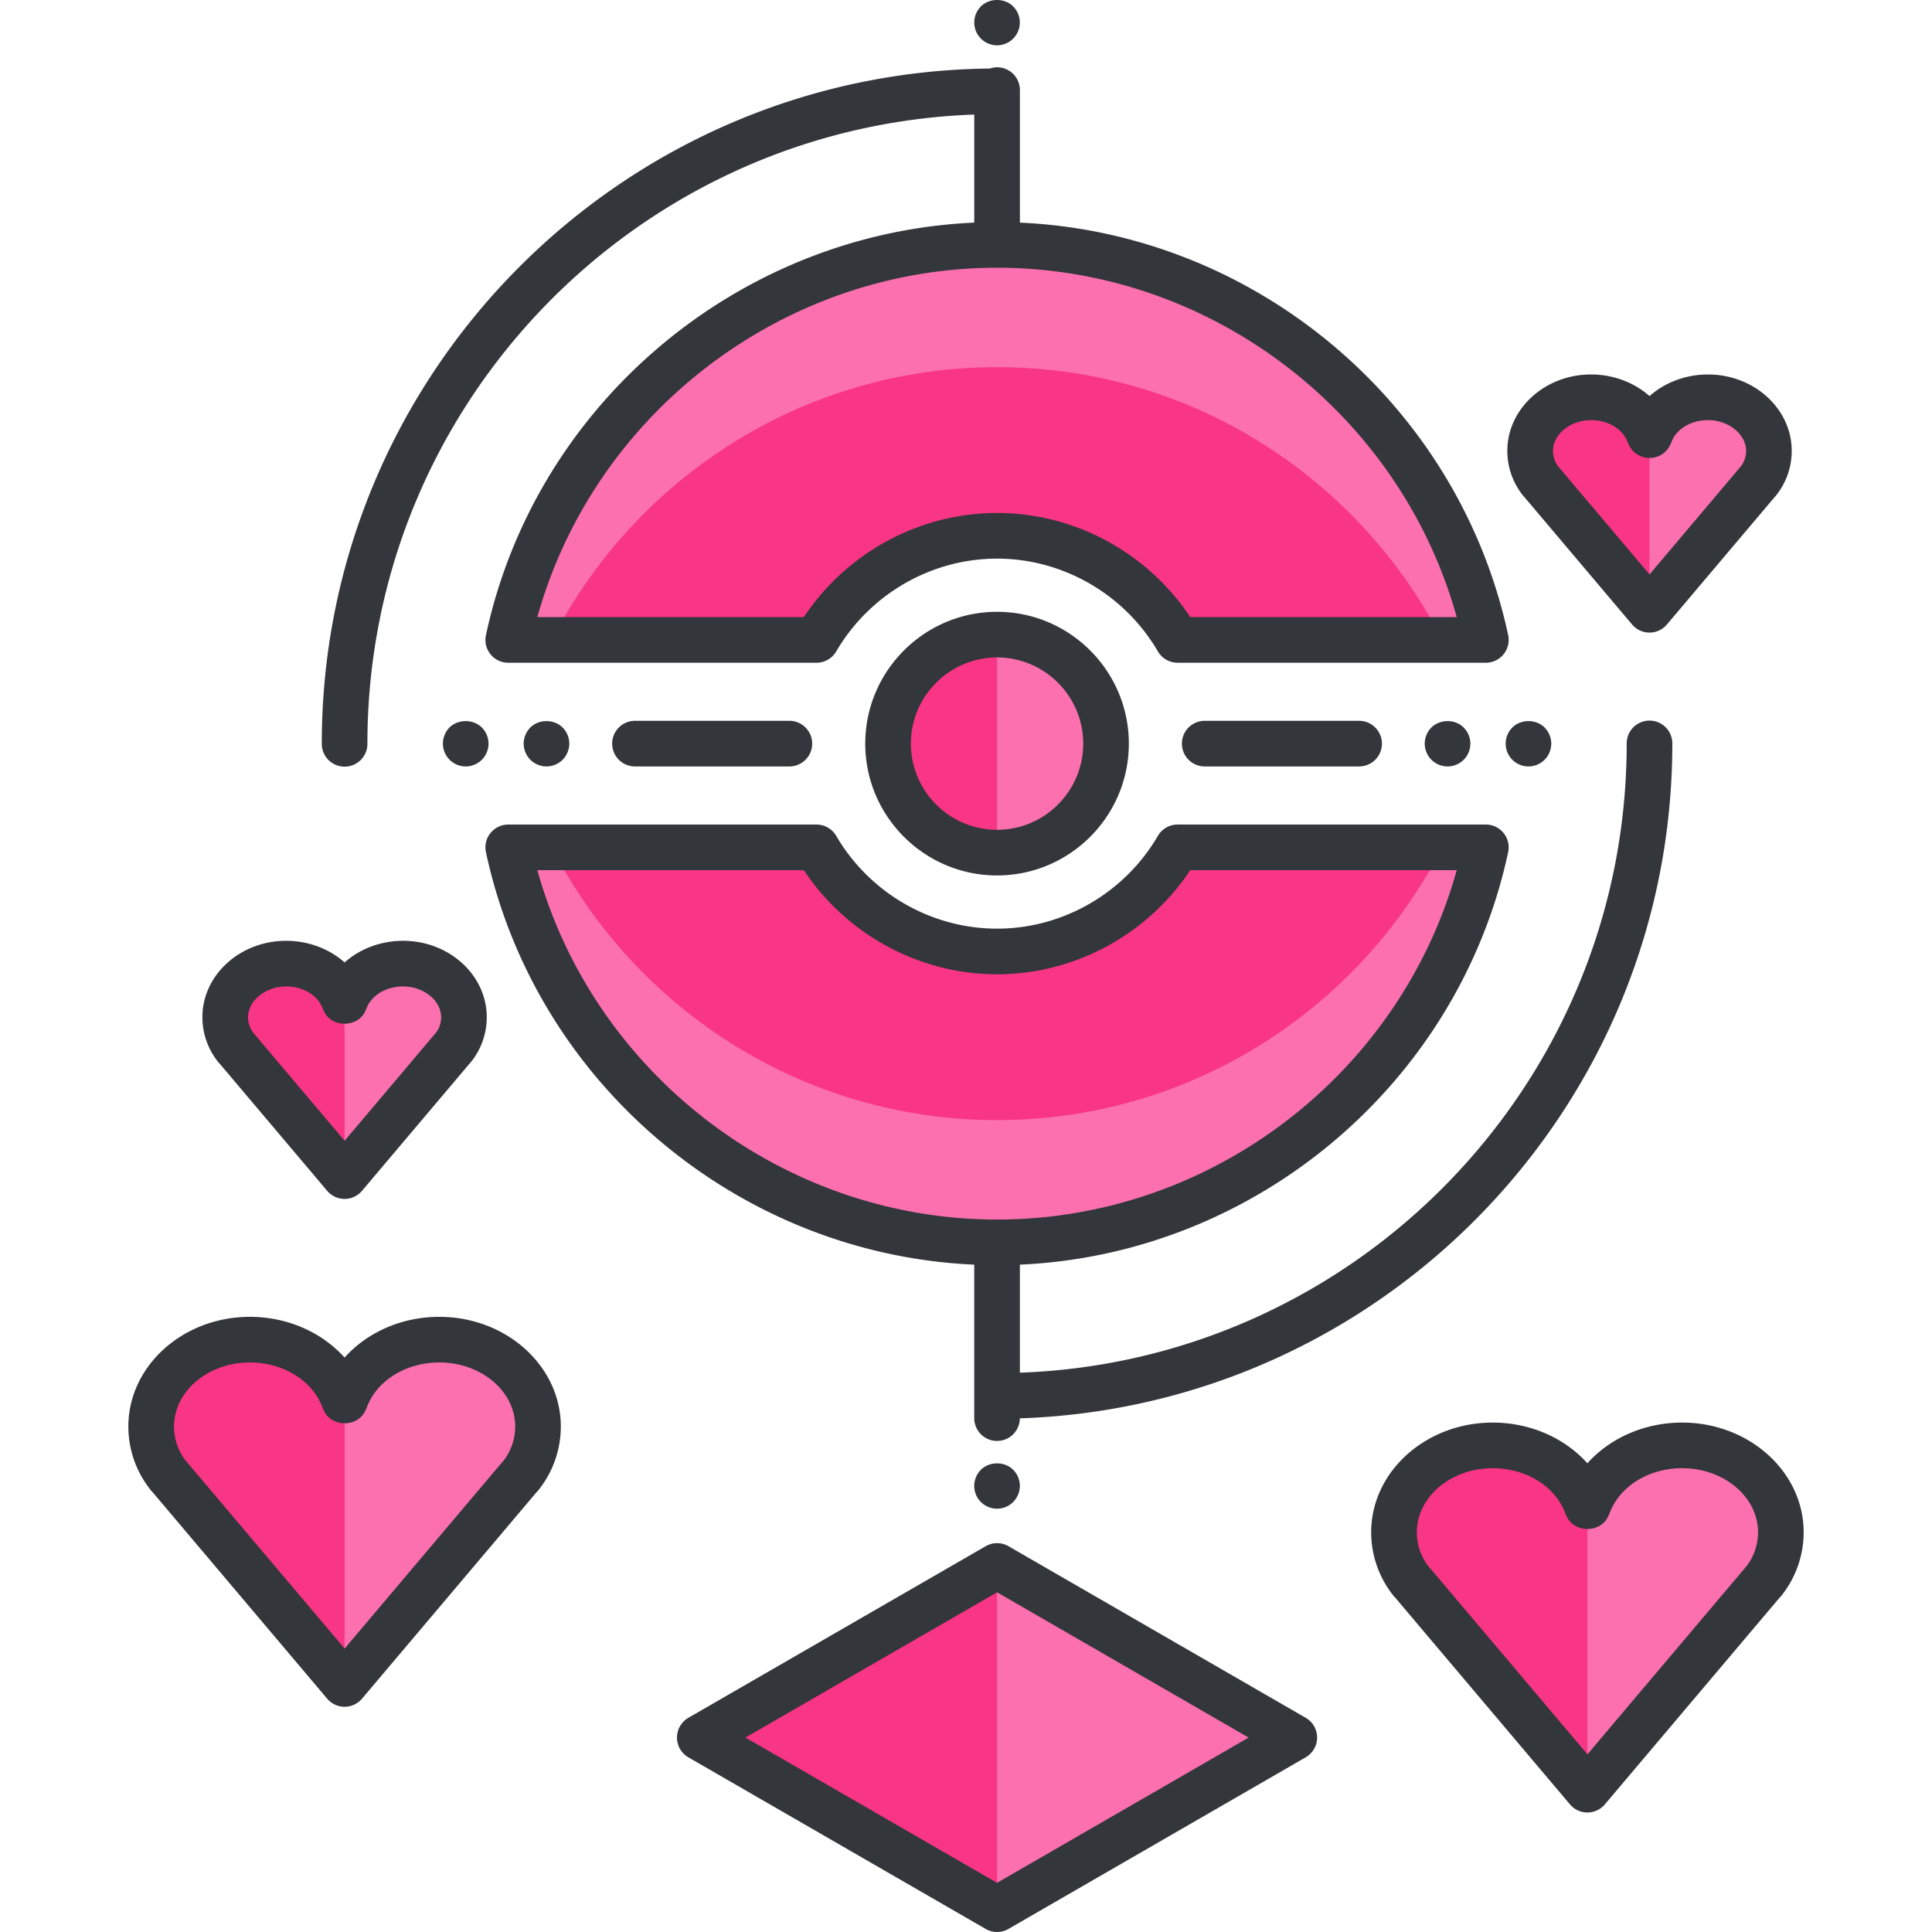 <?xml version="1.0" standalone="no"?><!DOCTYPE svg PUBLIC "-//W3C//DTD SVG 1.1//EN" "http://www.w3.org/Graphics/SVG/1.1/DTD/svg11.dtd"><svg t="1564563135109" class="icon" viewBox="0 0 1024 1024" version="1.1" xmlns="http://www.w3.org/2000/svg" p-id="4321" xmlns:xlink="http://www.w3.org/1999/xlink" width="200" height="200"><defs><style type="text/css"></style></defs><path d="M370.908 920.939v0.016l157.558 90.944 157.534-90.944v-0.016l-157.534-90.944z" fill="#F93585" p-id="4322"></path><path d="M528.466 1011.899l157.534-90.944v-0.016l-157.534-90.944" fill="#FC70B0" p-id="4323"></path><path d="M528.466 1023.992c-2.088 0-4.176-0.54-6.046-1.62l-157.558-90.944a12.109 12.109 0 0 1 0-20.96l157.558-90.944a12.093 12.093 0 0 1 12.093 0l157.534 90.944a12.093 12.093 0 0 1 0 20.944l-157.534 90.96a12.085 12.085 0 0 1-6.046 1.62z m-133.373-103.053l133.373 76.998 133.349-76.981-133.349-76.998-133.373 76.981z" fill="#33363A" p-id="4324"></path><path d="M624.151 449.127c-19.227 32.924-54.876 55.174-95.685 55.174-40.825 0-76.457-22.25-95.701-55.174H269.378c25.644 119.475 132.051 209.347 259.088 209.347 127.021 0 233.427-89.864 259.063-209.347H624.151z" fill="#FC70B0" p-id="4325"></path><path d="M528.466 504.293c-40.825 0-76.457-22.25-95.701-55.174H292.508c43.928 85.72 133.188 144.563 235.959 144.563 102.771 0 192.014-58.843 235.934-144.563H624.151c-19.227 32.932-54.868 55.174-95.685 55.174z" fill="#F93585" p-id="4326"></path><path d="M432.765 339.165c19.243-32.932 54.876-55.182 95.701-55.182 40.817 0 76.457 22.25 95.685 55.182h163.379c-25.636-119.483-132.043-209.355-259.063-209.355-127.037 0-233.443 89.864-259.088 209.355h163.387z" fill="#FC70B0" p-id="4327"></path><path d="M528.466 283.982c40.817 0 76.457 22.25 95.685 55.182h140.242C720.48 253.436 631.237 194.602 528.466 194.602c-102.771 0-192.022 58.834-235.959 144.563h140.258c19.243-32.932 54.876-55.182 95.701-55.182z" fill="#F93585" p-id="4328"></path><path d="M528.458 394.138m-57.762 0a57.762 57.762 0 1 0 115.524 0 57.762 57.762 0 1 0-115.524 0Z" fill="#F93585" p-id="4329"></path><path d="M528.466 336.367a57.762 57.762 0 0 1 57.754 57.77 57.754 57.754 0 0 1-57.754 57.77" fill="#FC70B0" p-id="4330"></path><path d="M528.466 464.001c-38.519 0-69.863-31.344-69.863-69.863s31.344-69.863 69.863-69.863c38.511 0 69.847 31.344 69.847 69.863s-31.336 69.863-69.847 69.863z m0-115.541c-25.185 0-45.678 20.493-45.678 45.678s20.493 45.678 45.678 45.678c25.177 0 45.662-20.493 45.662-45.678s-20.485-45.678-45.662-45.678zM418.278 406.23H336.662a12.093 12.093 0 1 1 0-24.185h81.617a12.093 12.093 0 1 1 0 24.185zM289.654 406.23a12.117 12.117 0 0 1-12.093-12.093c0-3.144 1.29-6.288 3.539-8.545 4.442-4.515 12.584-4.515 17.091 0 2.257 2.257 3.547 5.401 3.547 8.545s-1.29 6.288-3.547 8.545c-2.249 2.257-5.393 3.547-8.537 3.547zM246.838 406.23a12.109 12.109 0 0 1-12.093-12.093c0-3.144 1.29-6.288 3.475-8.545 4.587-4.515 12.576-4.515 17.171 0 2.257 2.257 3.539 5.401 3.539 8.545s-1.282 6.288-3.539 8.545c-2.338 2.257-5.401 3.547-8.553 3.547zM720.246 406.23H638.638a12.093 12.093 0 1 1 0-24.185h81.609a12.093 12.093 0 1 1 0 24.185zM767.23 406.23c-3.152 0-6.288-1.29-8.553-3.547-2.257-2.257-3.539-5.401-3.539-8.545s1.282-6.288 3.539-8.545c4.523-4.515 12.657-4.515 17.091 0a12.085 12.085 0 0 1-8.537 20.638zM810.118 406.23a12.109 12.109 0 0 1-12.093-12.093c0-3.144 1.29-6.288 3.547-8.545 4.515-4.515 12.576-4.515 17.091 0 2.249 2.257 3.539 5.401 3.539 8.545s-1.29 6.288-3.539 8.545c-2.257 2.257-5.401 3.547-8.545 3.547z" fill="#33363A" p-id="4331"></path><path d="M519.896 779.004a12.109 12.109 0 0 0 0 17.091c2.257 2.257 5.401 3.547 8.553 3.547a12.109 12.109 0 0 0 12.093-12.093c0-3.225-1.29-6.288-3.547-8.545-4.523-4.515-12.584-4.515-17.099 0zM886.366 394.138a12.093 12.093 0 1 0-24.185 0c0 179.962-143.2 327.024-321.622 333.417v-57.27c124.683-5.506 232.428-95.749 258.797-218.634a12.101 12.101 0 0 0-11.827-14.624H624.151a12.093 12.093 0 0 0-10.44 5.998c-17.712 30.336-50.378 49.177-85.245 49.177-34.859 0-67.533-18.84-85.261-49.185a12.093 12.093 0 0 0-10.44-5.99H269.378a12.109 12.109 0 0 0-11.827 14.632c26.37 122.885 134.139 213.12 258.814 218.634v81.448a12.093 12.093 0 0 0 24.185 0.008c191.764-6.417 345.816-164.306 345.816-357.61z m-601.558 67.082h141.249c22.718 34.198 61.334 55.174 102.408 55.174 41.083 0 79.69-20.969 102.392-55.174h141.241c-30.127 108.148-130.261 185.162-243.633 185.162-113.372-0.008-213.515-77.022-243.658-185.162zM516.373 60.721v57.27c-124.683 5.506-232.444 95.749-258.814 218.642a12.085 12.085 0 0 0 11.827 14.632h163.387a12.093 12.093 0 0 0 10.44-5.99c17.728-30.344 50.402-49.193 85.261-49.193 34.867 0 67.533 18.848 85.237 49.185 2.177 3.708 6.151 5.998 10.448 5.998h163.379a12.109 12.109 0 0 0 11.827-14.624C772.994 213.749 665.249 123.506 540.567 117.999V47.75a12.093 12.093 0 0 0-12.093-12.093c-1.33 0-2.588 0.266-3.781 0.661-195.618 2.048-354.143 161.734-354.143 357.82a12.093 12.093 0 1 0 24.185 0c0-179.962 143.208-327.024 321.639-333.417z m255.734 266.351H630.858c-22.694-34.206-61.301-55.182-102.392-55.182-41.083 0-79.69 20.977-102.408 55.182H284.809c30.135-108.148 130.277-185.17 243.658-185.17s213.507 77.014 243.641 185.17zM528.442 24.024a12.109 12.109 0 0 0 12.093-12.093c0-3.144-1.29-6.288-3.547-8.545-4.515-4.515-12.496-4.515-17.091 0a12.109 12.109 0 0 0 8.545 20.638z" fill="#33363A" p-id="4332"></path><path d="M891.558 766.089c-22.782 0-42.784 12.786-49.805 31.771a4.111 4.111 0 0 1-0.395 0.774 3.878 3.878 0 0 1-0.395-0.774c-7.022-18.985-27.023-31.771-49.821-31.771-28.829 0-52.304 20.67-52.304 46.057 0 9.239 3.055 18.163 8.908 25.757 0.048 0.048 0.097 0.137 0.097 0.137 0.185 0.21 0.347 0.347 0.492 0.484l93.024 110.043 93.024-110.043c0.145-0.137 0.314-0.266 0.508-0.484 0 0 0.016-0.089 0.081-0.137a41.889 41.889 0 0 0 8.916-25.757c-0.008-25.386-23.484-46.057-52.329-46.057z" fill="#FC70B0" p-id="4333"></path><path d="M840.971 797.861c-7.022-18.985-27.023-31.771-49.821-31.771-28.829 0-52.304 20.67-52.304 46.057 0 9.239 3.055 18.163 8.908 25.757 0.048 0.048 0.097 0.137 0.097 0.137 0.185 0.21 0.347 0.347 0.492 0.484l93.024 110.043V798.635a3.329 3.329 0 0 1-0.395-0.774z" fill="#F93585" p-id="4334"></path><path d="M841.366 960.659a12.093 12.093 0 0 1-9.239-4.289L739.441 846.723l-0.629-0.653a53.885 53.885 0 0 1-12.06-33.924c0-32.061 28.893-58.149 64.397-58.149 19.937 0 38.213 8.199 50.2 21.573 11.947-13.35 30.248-21.573 50.216-21.573 35.52 0 64.413 26.088 64.413 58.149a53.868 53.868 0 0 1-11.077 32.682 10.932 10.932 0 0 1-1.701 1.991l-92.597 109.543a12.109 12.109 0 0 1-9.239 4.297z m-84.293-130.487a5.845 5.845 0 0 1 0.508 0.54l83.794 99.119 83.794-99.119c0.185-0.218 0.379-0.435 0.58-0.637a29.909 29.909 0 0 0 6.054-17.929c0-18.727-18.042-33.964-40.228-33.964-17.72 0-33.182 9.593-38.462 23.879a16.188 16.188 0 0 1-1.677 3.281c-4.49 6.732-15.632 6.732-20.122 0a15.841 15.841 0 0 1-1.604-3.096c-5.345-14.463-20.815-24.064-38.543-24.064-22.178 0-40.212 15.237-40.212 33.964a29.667 29.667 0 0 0 6.119 18.026z" fill="#33363A" p-id="4335"></path><path d="M232.835 710.052c-22.782 0-42.784 12.786-49.813 31.779a3.596 3.596 0 0 1-0.387 0.766 3.62 3.62 0 0 1-0.395-0.766c-7.022-18.993-27.031-31.779-49.83-31.779-28.821 0-52.296 20.67-52.296 46.057 0 9.239 3.055 18.163 8.908 25.757 0.048 0.048 0.089 0.137 0.089 0.137a6.361 6.361 0 0 0 0.492 0.476l93.032 110.043 93.024-110.043c0.137-0.137 0.306-0.266 0.5-0.476 0 0 0.024-0.089 0.089-0.137a41.881 41.881 0 0 0 8.908-25.757c0-25.386-23.476-46.057-52.321-46.057z" fill="#FC70B0" p-id="4336"></path><path d="M182.247 741.832c-7.022-18.993-27.031-31.779-49.83-31.779-28.821 0-52.296 20.67-52.296 46.057 0 9.239 3.055 18.163 8.908 25.757 0.048 0.048 0.089 0.137 0.089 0.137a6.361 6.361 0 0 0 0.492 0.476l93.032 110.043V742.598a3.281 3.281 0 0 1-0.395-0.766z" fill="#F93585" p-id="4337"></path><path d="M182.642 904.622a12.093 12.093 0 0 1-9.239-4.289L80.71 790.686l-0.629-0.653a10.779 10.779 0 0 1-0.887-1.137 53.852 53.852 0 0 1-11.165-32.795c0-32.061 28.885-58.149 64.389-58.149 19.953 0 38.229 8.207 50.216 21.597 11.98-13.399 30.256-21.597 50.2-21.597 35.52 0 64.413 26.088 64.413 58.149a53.852 53.852 0 0 1-11.165 32.795 10.779 10.779 0 0 1-1.58 1.854L191.873 900.333a12.093 12.093 0 0 1-9.231 4.289zM98.365 774.159c0.169 0.161 0.258 0.25 0.484 0.508l83.802 99.119L266.444 774.667c0.185-0.218 0.379-0.435 0.58-0.637a29.909 29.909 0 0 0 6.054-17.929c0-18.727-18.042-33.964-40.228-33.964-17.72 0-33.182 9.602-38.462 23.887a16.446 16.446 0 0 1-1.669 3.273c-4.49 6.732-15.632 6.732-20.122 0a15.938 15.938 0 0 1-1.669-3.257c-5.28-14.301-20.751-23.903-38.487-23.903-22.17 0-40.204 15.237-40.204 33.964a29.667 29.667 0 0 0 6.127 18.058z" fill="#33363A" p-id="4338"></path><path d="M213.624 510.742c-14.06 0-26.402 7.884-30.747 19.614a2.902 2.902 0 0 1-0.234 0.476 2.177 2.177 0 0 1-0.234-0.476c-4.337-11.722-16.688-19.614-30.747-19.614-17.792 0-32.279 12.762-32.279 28.418a25.87 25.87 0 0 0 5.555 15.986c0.121 0.137 0.21 0.21 0.306 0.298l57.408 67.912 57.408-67.912 0.306-0.298s0.024-0.056 0.056-0.089a25.87 25.87 0 0 0 5.498-15.898c-0.016-15.656-14.503-28.418-32.295-28.418z" fill="#FC70B0" p-id="4339"></path><path d="M182.401 530.357c-4.337-11.722-16.688-19.614-30.747-19.614-17.792 0-32.279 12.762-32.279 28.418a25.87 25.87 0 0 0 5.555 15.986c0.121 0.137 0.21 0.21 0.306 0.298l57.408 67.912V530.824a2.136 2.136 0 0 1-0.242-0.468z" fill="#F93585" p-id="4340"></path><path d="M182.642 635.449a12.093 12.093 0 0 1-9.239-4.289l-57.069-67.509a12.205 12.205 0 0 1-1.314-1.556 37.858 37.858 0 0 1-7.747-22.936c0-22.339 19.904-40.51 44.372-40.51 11.867 0 22.887 4.273 30.997 11.456 8.118-7.191 19.13-11.456 30.981-11.456 24.467 0 44.372 18.171 44.372 40.51a37.785 37.785 0 0 1-8.578 23.984l-0.5 0.524-57.045 67.493a12.068 12.068 0 0 1-9.231 4.289z m-48.483-88.155l0.306 0.347L182.642 604.629l48.177-56.988a6.901 6.901 0 0 1 0.322-0.363c1.782-2.459 2.676-5.184 2.676-8.11 0-8.852-9.239-16.325-20.187-16.325-9.013 0-16.817 4.708-19.413 11.722-0.322 0.879-0.992 2.193-1.516 2.975-4.49 6.732-15.632 6.732-20.122 0-0.532-0.806-1.209-2.144-1.54-3.047-2.564-6.941-10.367-11.649-19.38-11.649-10.94 0-20.187 7.481-20.187 16.325-0.008 2.878 0.919 5.684 2.685 8.126z" fill="#33363A" p-id="4341"></path><path d="M905.255 210.58c-14.06 0-26.402 7.892-30.739 19.614a2.056 2.056 0 0 1-0.25 0.476 2.177 2.177 0 0 1-0.234-0.476c-4.329-11.722-16.672-19.614-30.747-19.614-17.792 0-32.279 12.762-32.279 28.418a25.87 25.87 0 0 0 5.563 15.986c0.113 0.137 0.218 0.21 0.298 0.298l57.408 67.912 57.408-67.912c0.097-0.089 0.202-0.169 0.314-0.298 0 0 0.016-0.056 0.048-0.089a25.838 25.838 0 0 0 5.514-15.898c-0.008-15.656-14.495-28.418-32.303-28.418z" fill="#FC70B0" p-id="4342"></path><path d="M874.032 230.186c-4.329-11.722-16.672-19.614-30.747-19.614-17.792 0-32.279 12.762-32.279 28.418a25.87 25.87 0 0 0 5.563 15.986c0.113 0.137 0.218 0.21 0.298 0.298l57.408 67.912V230.662a2.193 2.193 0 0 1-0.242-0.476z" fill="#F93585" p-id="4343"></path><path d="M874.274 335.279a12.093 12.093 0 0 1-9.239-4.289l-57.093-67.541a13.786 13.786 0 0 1-1.137-1.33 37.858 37.858 0 0 1-7.892-23.129c0-22.339 19.904-40.51 44.372-40.51 11.875 0 22.895 4.273 31.005 11.448 8.102-7.191 19.114-11.448 30.973-11.448 24.475 0 44.388 18.171 44.388 40.51a37.761 37.761 0 0 1-7.675 22.815c-0.193 0.298-0.419 0.58-0.637 0.855a11.069 11.069 0 0 1-0.814 0.879l-57.013 67.444a12.076 12.076 0 0 1-9.239 4.297z m-48.491-88.163l0.032 0.032 48.459 57.311 48.177-56.988a7.078 7.078 0 0 1 0.322-0.371c1.79-2.459 2.693-5.184 2.693-8.102 0-8.852-9.247-16.325-20.203-16.325-9.013 0-16.809 4.7-19.388 11.706a15.882 15.882 0 0 1-2.056 3.708 12.109 12.109 0 0 1-19.598-0.717c-0.532-0.806-1.209-2.144-1.54-3.047-2.556-6.949-10.359-11.649-19.38-11.649-10.94 0-20.187 7.481-20.187 16.325a13.705 13.705 0 0 0 2.668 8.118z" fill="#33363A" p-id="4344"></path></svg>